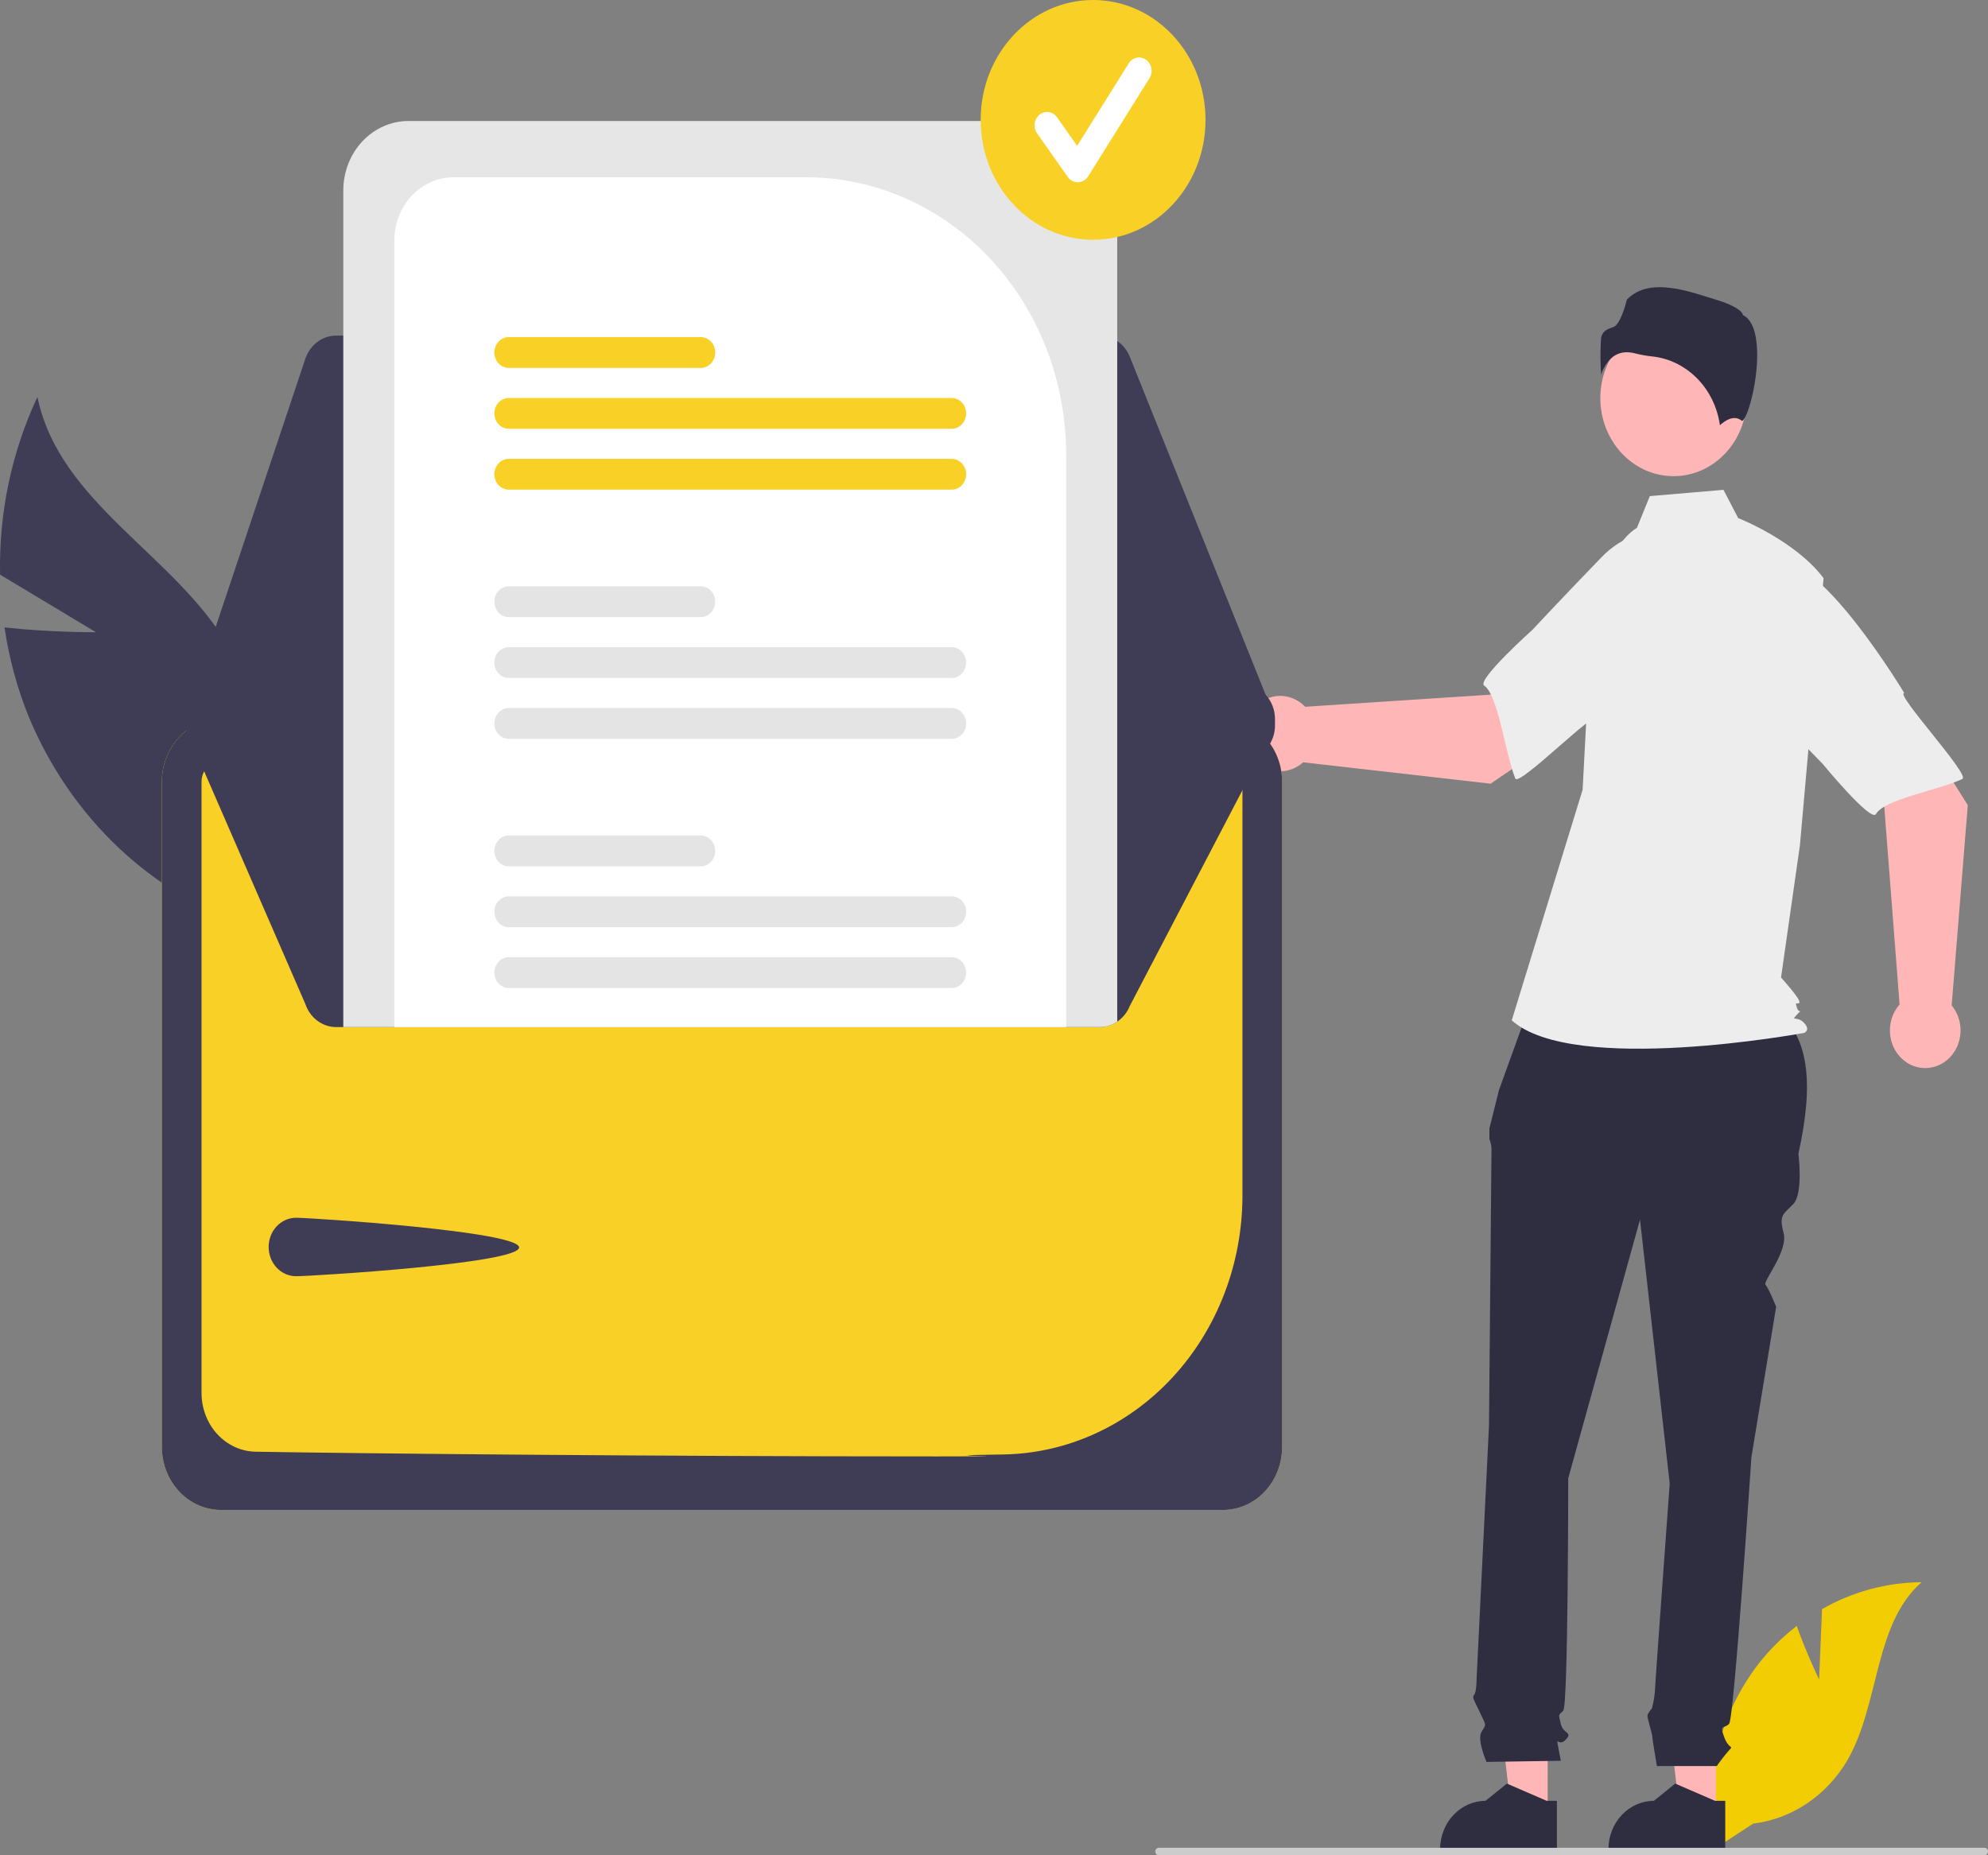 <svg width="315" height="294" viewBox="0 0 315 294" fill="none" xmlns="http://www.w3.org/2000/svg">
<rect x="0" y="0" width="315" height="294" fill="#808080" stroke="none"/>
<g clip-path="url(#clip0_4912_3)">
<path d="M15.2 100.187L0.011 91.064C-0.194 81.303 1.839 71.636 5.932 62.903C9.434 79.853 27.863 87.917 36.365 102.716C38.984 107.353 40.591 112.56 41.066 117.949C41.542 123.339 40.874 128.773 39.112 133.85L40.111 146.992C32.261 144.484 25.014 140.192 18.869 134.41C12.725 128.628 7.829 121.495 4.518 113.501C2.703 108.997 1.426 104.266 0.719 99.422C7.801 100.226 15.2 100.187 15.2 100.187Z" fill="#3F3D56"/>
<path d="M288.239 266.159L288.704 254.991C293.56 252.224 298.975 250.762 304.48 250.732C296.903 257.338 297.85 270.073 292.713 278.956C291.091 281.714 288.908 284.047 286.326 285.782C283.743 287.518 280.828 288.611 277.795 288.982L271.454 293.122C270.584 287.949 270.776 282.637 272.017 277.551C273.257 272.466 275.517 267.727 278.64 263.662C280.413 261.401 282.446 259.386 284.691 257.666C286.21 261.936 288.239 266.159 288.239 266.159Z" fill="#F3CD03"/>
<path d="M271.901 287.375L266.16 287.374L263.429 263.759L271.902 263.759L271.901 287.375Z" fill="#FFB6B6"/>
<path d="M273.366 293.309L254.854 293.308V293.058C254.854 291.021 255.613 289.066 256.964 287.625C258.315 286.184 260.148 285.375 262.059 285.374L265.441 282.639L271.75 285.375L273.366 285.375L273.366 293.309Z" fill="#2F2E41"/>
<path d="M245.228 287.375L239.487 287.374L236.756 263.759L245.23 263.759L245.228 287.375Z" fill="#FFB6B6"/>
<path d="M246.693 293.309L228.181 293.308V293.058C228.181 291.021 228.94 289.066 230.291 287.625C231.642 286.184 233.475 285.375 235.386 285.374L238.768 282.639L245.077 285.375L246.693 285.375L246.693 293.309Z" fill="#2F2E41"/>
<path d="M242.744 158.266L280.087 159.261C287.18 163.369 287.287 172.261 284.964 182.817C284.964 182.817 285.748 189.092 284.179 190.765C282.61 192.438 281.826 192.438 282.61 195.366C283.395 198.294 279.25 203.077 279.753 203.614C280.257 204.151 281.433 207.079 281.433 207.079L277.511 230.922C277.511 230.922 274.765 272.334 273.981 273.17C273.196 274.007 272.412 273.17 273.196 275.262C273.981 277.353 274.765 276.517 273.981 277.353C273.286 278.152 272.631 278.99 272.019 279.863H262.536C262.536 279.863 261.821 275.68 261.821 275.262C261.821 274.843 261.037 272.334 261.037 271.915C261.037 271.497 261.73 270.757 261.73 270.757C261.97 269.907 262.131 269.034 262.213 268.15C262.213 267.314 264.567 235.105 264.567 235.105L259.86 193.275L248.485 234.268C248.485 234.268 248.485 270.242 247.7 271.079C246.916 271.915 246.916 271.497 247.308 273.17C247.7 274.843 249.269 274.425 248.093 275.68C246.916 276.935 246.524 274.843 246.916 276.935L247.308 279.026L235.541 279.206C235.541 279.206 233.972 275.68 234.756 274.425C235.541 273.17 235.494 273.513 234.537 271.459C233.579 269.405 233.187 268.987 233.579 268.569C233.972 268.151 233.972 265.926 233.972 265.926L235.933 225.902C235.933 225.902 236.325 183.654 236.325 182.399C236.355 181.753 236.243 181.109 235.999 180.517V178.814L237.502 172.778L242.744 158.266Z" fill="#2F2E41"/>
<path d="M265.176 75.458C271.584 75.458 276.779 69.918 276.779 63.084C276.779 56.251 271.584 50.711 265.176 50.711C258.768 50.711 253.573 56.251 253.573 63.084C253.573 69.918 258.768 75.458 265.176 75.458Z" fill="#FFB6B6"/>
<path d="M259.375 83.636C256.875 85.221 255.38 88.133 254.522 91.096C252.933 96.581 251.976 102.253 251.673 107.985L250.767 125.147L239.538 161.69C249.269 170.471 285.848 163.685 285.848 163.685C285.848 163.685 286.971 163.286 285.848 162.089C284.725 160.891 283.632 161.952 284.755 160.755C285.878 159.557 285.104 160.891 284.73 159.694C284.355 158.496 284.73 159.295 285.104 158.896C285.478 158.496 282.206 154.904 282.206 154.904L285.201 133.928L288.944 91.619C284.452 85.632 275.419 82.102 275.419 82.102L273.085 77.622L261.416 78.618L259.375 83.636Z" fill="#EDEDED"/>
<path d="M257.784 55.823C258.232 55.826 258.679 55.889 259.114 56.009C259.971 56.228 260.841 56.384 261.718 56.474C264.404 56.744 266.928 57.966 268.887 59.944C270.845 61.923 272.126 64.544 272.524 67.39C273.198 66.763 274.732 65.61 275.989 66.682C276.008 66.699 276.02 66.707 276.064 66.685C276.899 66.263 278.381 61.063 278.426 56.484C278.45 54.054 278.091 50.95 276.248 49.968L276.151 49.916L276.126 49.803C276.003 49.257 274.627 48.324 272.236 47.597C267.891 46.278 261.414 43.706 257.766 47.49C257.49 48.766 256.592 51.496 255.685 51.805C254.681 52.148 253.813 52.443 253.677 53.757C253.562 55.627 253.571 57.503 253.701 59.372C254.042 58.228 254.71 57.228 255.612 56.51C256.253 56.05 257.011 55.81 257.784 55.823Z" fill="#2F2E41"/>
<path d="M236.187 124.192L255.14 111.248L245.594 97.715L236.168 110.08L206.798 112.001C206.025 111.187 205.048 110.63 203.983 110.398C202.919 110.166 201.815 110.269 200.804 110.695C199.794 111.121 198.922 111.852 198.295 112.797C197.667 113.743 197.311 114.862 197.27 116.02C197.228 117.177 197.504 118.323 198.063 119.316C198.621 120.31 199.439 121.108 200.416 121.615C201.392 122.121 202.486 122.314 203.564 122.169C204.642 122.023 205.656 121.547 206.485 120.798L236.187 124.192Z" fill="#FFB6B6"/>
<path d="M272.732 93.179C273.832 100.279 253.059 113.836 253.059 113.836C253.058 112.169 240.66 124.749 240.1 123.367C238.51 119.44 237.391 110.136 235.169 108.647C233.898 107.796 242.824 99.796 242.824 99.796C242.824 99.796 247.496 94.776 253.628 88.445C255.33 86.62 257.438 85.285 259.754 84.563C262.07 83.841 264.521 83.755 266.876 84.315C266.876 84.315 271.632 86.08 272.732 93.179Z" fill="#EDEDED"/>
<path d="M311.797 127.59L299.26 107.656L286.775 118.121L298.568 127.909L300.99 159.182C300.243 160.023 299.742 161.078 299.547 162.217C299.352 163.357 299.472 164.532 299.893 165.6C300.314 166.668 301.017 167.582 301.917 168.232C302.816 168.881 303.873 169.237 304.96 169.256C306.046 169.276 307.113 168.958 308.033 168.341C308.953 167.724 309.684 166.836 310.138 165.784C310.592 164.731 310.75 163.561 310.591 162.415C310.432 161.269 309.964 160.197 309.244 159.33L311.797 127.59Z" fill="#FFB6B6"/>
<path d="M281.949 89.283C288.582 87.96 301.731 109.821 301.731 109.821C300.169 109.857 312.225 122.81 310.941 123.436C307.293 125.215 298.595 126.604 297.246 129.005C296.474 130.378 288.786 121.031 288.786 121.031C288.786 121.031 283.981 116.156 277.915 109.752C276.169 107.976 274.872 105.757 274.146 103.303C273.42 100.848 273.288 98.238 273.763 95.714C273.763 95.714 275.317 90.606 281.949 89.283Z" fill="#EDEDED"/>
<path d="M315 293.408C315 293.486 314.986 293.563 314.958 293.635C314.93 293.707 314.889 293.772 314.838 293.827C314.786 293.882 314.725 293.926 314.657 293.956C314.59 293.985 314.517 294 314.444 294H183.607C183.46 294 183.319 293.938 183.214 293.827C183.11 293.716 183.052 293.565 183.052 293.408C183.052 293.251 183.11 293.1 183.214 292.989C183.319 292.878 183.46 292.815 183.607 292.815H314.444C314.517 292.815 314.59 292.83 314.657 292.86C314.725 292.89 314.786 292.933 314.838 292.988C314.889 293.043 314.93 293.109 314.958 293.181C314.986 293.253 315 293.33 315 293.408Z" fill="#CCCCCC"/>
<path d="M193.794 113.893H35.006C32.525 113.896 30.146 114.948 28.392 116.819C26.638 118.689 25.651 121.226 25.648 123.871V229.3C25.651 231.945 26.638 234.482 28.392 236.352C30.146 238.223 32.525 239.275 35.006 239.278H193.794C196.275 239.275 198.654 238.223 200.408 236.352C202.162 234.482 203.149 231.945 203.152 229.3V123.871C203.149 121.226 202.162 118.689 200.408 116.819C198.654 114.948 196.275 113.896 193.794 113.893Z" fill="#F9D126"/>
<path d="M193.794 113.893H35.006C32.525 113.896 30.146 114.948 28.392 116.819C26.638 118.689 25.651 121.226 25.648 123.871V229.3C25.651 231.945 26.638 234.482 28.392 236.352C30.146 238.223 32.525 239.275 35.006 239.278H193.794C196.275 239.275 198.654 238.223 200.408 236.352C202.162 234.482 203.149 231.945 203.152 229.3V123.871C203.149 121.226 202.162 118.689 200.408 116.819C198.654 114.948 196.275 113.896 193.794 113.893ZM196.865 189.623C196.827 200.356 192.846 210.646 185.776 218.285C178.706 225.924 169.11 230.304 159.046 230.484C142.934 230.708 167.961 230.795 148.529 230.795C104.094 230.795 57.76 230.342 40.472 230.049C38.198 229.999 36.032 229.002 34.437 227.273C32.842 225.543 31.944 223.216 31.935 220.79V123.879C31.936 123.01 32.259 122.177 32.835 121.562C33.41 120.947 34.19 120.6 35.005 120.597H193.788C194.603 120.598 195.384 120.943 195.96 121.556C196.537 122.17 196.862 123.002 196.865 123.87V189.623Z" fill="#3F3D56"/>
<path d="M174.247 53.184H53.267C52.197 53.185 51.153 53.539 50.278 54.197C49.403 54.855 48.74 55.785 48.379 56.859L29.695 112.762C29.416 113.597 29.329 114.49 29.441 115.368C29.553 116.245 29.862 117.082 30.34 117.806C30.818 118.53 31.452 119.121 32.189 119.53C32.926 119.939 33.745 120.153 34.575 120.154L196.83 120.461H196.837C197.696 120.461 198.541 120.234 199.297 119.799C200.053 119.365 200.696 118.738 201.169 117.973C201.642 117.209 201.929 116.331 202.005 115.419C202.082 114.507 201.945 113.589 201.606 112.747L179.017 56.537C178.617 55.541 177.953 54.693 177.105 54.096C176.257 53.5 175.263 53.183 174.247 53.184Z" fill="#3F3D56"/>
<path d="M202.027 113.961C202.026 114.711 201.883 115.453 201.606 116.142L179.018 159.41C178.616 160.404 177.95 161.251 177.103 161.846C176.255 162.441 175.263 162.759 174.248 162.761H53.269C52.198 162.76 51.154 162.406 50.278 161.749C49.403 161.091 48.739 160.162 48.377 159.087L29.696 116.127C29.467 115.442 29.367 114.716 29.401 113.991C29.435 113.265 29.603 112.553 29.895 111.897C30.188 111.241 30.598 110.652 31.104 110.165C31.61 109.678 32.2 109.302 32.842 109.058C33.398 108.844 33.984 108.735 34.574 108.734L54.394 108.695L62.484 108.68L168.931 108.481L177.025 108.466L196.831 108.426H196.836C198.212 108.426 199.532 109.009 200.506 110.047C201.479 111.085 202.026 112.493 202.027 113.961Z" fill="#3F3D56"/>
<path d="M46.909 192.976C49.308 192.976 82.252 195.123 82.252 197.681C82.252 200.239 49.308 202.24 46.909 202.24C45.757 202.24 44.652 201.752 43.838 200.883C43.023 200.015 42.565 198.836 42.565 197.608C42.565 196.379 43.023 195.201 43.838 194.332C44.652 193.464 45.757 192.976 46.909 192.976Z" fill="#3F3D56"/>
<path d="M166.714 19.176H64.706C61.972 19.179 59.351 20.339 57.418 22.4C55.485 24.462 54.398 27.257 54.395 30.172V162.761H174.248C175.232 162.765 176.196 162.466 177.026 161.9V30.172C177.022 27.257 175.935 24.462 174.002 22.4C172.069 20.339 169.448 19.179 166.714 19.176Z" fill="#E6E6E6"/>
<path d="M127.778 28.091H71.875C69.386 28.093 66.999 29.149 65.239 31.026C63.478 32.902 62.487 35.447 62.483 38.102V162.761H168.931V71.977C168.918 60.342 164.578 49.187 156.864 40.96C149.149 32.732 138.689 28.104 127.778 28.091Z" fill="white"/>
<path d="M150.796 151.689H80.618C80.012 151.689 79.43 151.946 79.001 152.404C78.572 152.861 78.331 153.482 78.331 154.129C78.331 154.776 78.572 155.396 79.001 155.853C79.43 156.311 80.012 156.568 80.618 156.568H150.796C151.403 156.568 151.984 156.311 152.413 155.853C152.842 155.396 153.083 154.776 153.083 154.129C153.083 153.482 152.842 152.861 152.413 152.404C151.984 151.946 151.403 151.689 150.796 151.689Z" fill="#E4E4E4"/>
<path d="M150.796 142.043H80.619C80.011 142.043 79.429 142.3 79 142.758C78.57 143.216 78.329 143.837 78.329 144.485C78.329 145.132 78.57 145.753 79 146.211C79.429 146.669 80.011 146.926 80.619 146.926H150.796C151.404 146.926 151.986 146.669 152.415 146.211C152.845 145.753 153.086 145.132 153.086 144.485C153.086 143.837 152.845 143.216 152.415 142.758C151.986 142.3 151.404 142.043 150.796 142.043Z" fill="#E4E4E4"/>
<path d="M111.039 132.4H80.618C80.012 132.4 79.43 132.657 79.001 133.115C78.572 133.572 78.331 134.193 78.331 134.84C78.331 135.487 78.572 136.107 79.001 136.564C79.43 137.022 80.012 137.279 80.618 137.279H111.039C111.646 137.279 112.228 137.022 112.657 136.564C113.085 136.107 113.326 135.487 113.326 134.84C113.326 134.193 113.085 133.572 112.657 133.115C112.228 132.657 111.646 132.4 111.039 132.4Z" fill="#E4E4E4"/>
<path d="M150.796 112.199H80.619C80.011 112.199 79.429 112.456 79 112.914C78.57 113.372 78.329 113.993 78.329 114.641C78.329 115.289 78.57 115.91 79 116.367C79.429 116.825 80.011 117.083 80.619 117.083H150.796C151.404 117.083 151.986 116.825 152.415 116.367C152.845 115.91 153.086 115.289 153.086 114.641C153.086 113.993 152.845 113.372 152.415 112.914C151.986 112.456 151.404 112.199 150.796 112.199Z" fill="#E4E4E4"/>
<path d="M150.796 102.557H80.618C80.012 102.557 79.43 102.814 79.001 103.271C78.572 103.729 78.331 104.349 78.331 104.996C78.331 105.643 78.572 106.263 79.001 106.721C79.43 107.178 80.012 107.435 80.618 107.435H150.796C151.403 107.435 151.984 107.178 152.413 106.721C152.842 106.263 153.083 105.643 153.083 104.996C153.083 104.349 152.842 103.729 152.413 103.271C151.984 102.814 151.403 102.557 150.796 102.557Z" fill="#E4E4E4"/>
<path d="M111.04 92.909H80.619C80.011 92.909 79.429 93.166 79 93.624C78.57 94.082 78.329 94.703 78.329 95.351C78.329 95.999 78.57 96.62 79 97.077C79.429 97.535 80.011 97.793 80.619 97.793H111.04C111.647 97.793 112.229 97.535 112.659 97.077C113.088 96.62 113.329 95.999 113.329 95.351C113.329 94.703 113.088 94.082 112.659 93.624C112.229 93.166 111.647 92.909 111.04 92.909Z" fill="#E4E4E4"/>
<path d="M150.796 72.709H80.619C80.011 72.709 79.429 72.966 79 73.424C78.57 73.882 78.329 74.503 78.329 75.151C78.329 75.798 78.57 76.419 79 76.877C79.429 77.335 80.011 77.592 80.619 77.592H150.796C151.404 77.592 151.986 77.335 152.415 76.877C152.845 76.419 153.086 75.798 153.086 75.151C153.086 74.503 152.845 73.882 152.415 73.424C151.986 72.966 151.404 72.709 150.796 72.709Z" fill="#F9D126"/>
<path d="M150.796 63.066H80.619C80.011 63.066 79.429 63.324 79 63.782C78.57 64.24 78.329 64.861 78.329 65.508C78.329 66.156 78.57 66.777 79 67.235C79.429 67.693 80.011 67.95 80.619 67.95H150.796C151.404 67.95 151.986 67.693 152.415 67.235C152.845 66.777 153.086 66.156 153.086 65.508C153.086 64.861 152.845 64.24 152.415 63.782C151.986 63.324 151.404 63.066 150.796 63.066Z" fill="#F9D126"/>
<path d="M111.04 53.419H80.619C80.011 53.419 79.429 53.676 79 54.134C78.57 54.592 78.329 55.213 78.329 55.861C78.329 56.508 78.57 57.129 79 57.587C79.429 58.045 80.011 58.302 80.619 58.302H111.04C111.647 58.302 112.229 58.045 112.659 57.587C113.088 57.129 113.329 56.508 113.329 55.861C113.329 55.213 113.088 54.592 112.659 54.134C112.229 53.676 111.647 53.419 111.04 53.419Z" fill="#F9D126"/>
<path d="M173.201 37.995C183.039 37.995 191.015 29.489 191.015 18.997C191.015 8.505 183.039 0 173.201 0C163.362 0 155.387 8.505 155.387 18.997C155.387 29.489 163.362 37.995 173.201 37.995Z" fill="#F9D126"/>
<path d="M170.77 28.884C170.463 28.884 170.159 28.808 169.884 28.661C169.609 28.514 169.37 28.301 169.185 28.039L164.325 21.128C164.168 20.906 164.054 20.654 163.989 20.384C163.924 20.115 163.909 19.835 163.945 19.56C163.982 19.285 164.069 19.02 164.202 18.78C164.334 18.541 164.51 18.332 164.718 18.165C164.927 17.998 165.164 17.877 165.417 17.808C165.669 17.74 165.932 17.725 166.19 17.764C166.448 17.804 166.696 17.898 166.92 18.04C167.144 18.182 167.34 18.37 167.496 18.593L170.675 23.113L178.842 10.05C179.133 9.584 179.587 9.26 180.102 9.15C180.617 9.04 181.152 9.153 181.59 9.464C182.027 9.775 182.331 10.259 182.434 10.808C182.537 11.358 182.431 11.928 182.139 12.395L172.419 27.943C172.243 28.224 172.007 28.457 171.73 28.62C171.452 28.784 171.142 28.874 170.826 28.884C170.807 28.884 170.789 28.884 170.77 28.884Z" fill="white"/>
</g>
<defs>
<clipPath id="clip0_4912_3">
<rect width="315" height="294" fill="white"/>
</clipPath>
</defs>
</svg>
